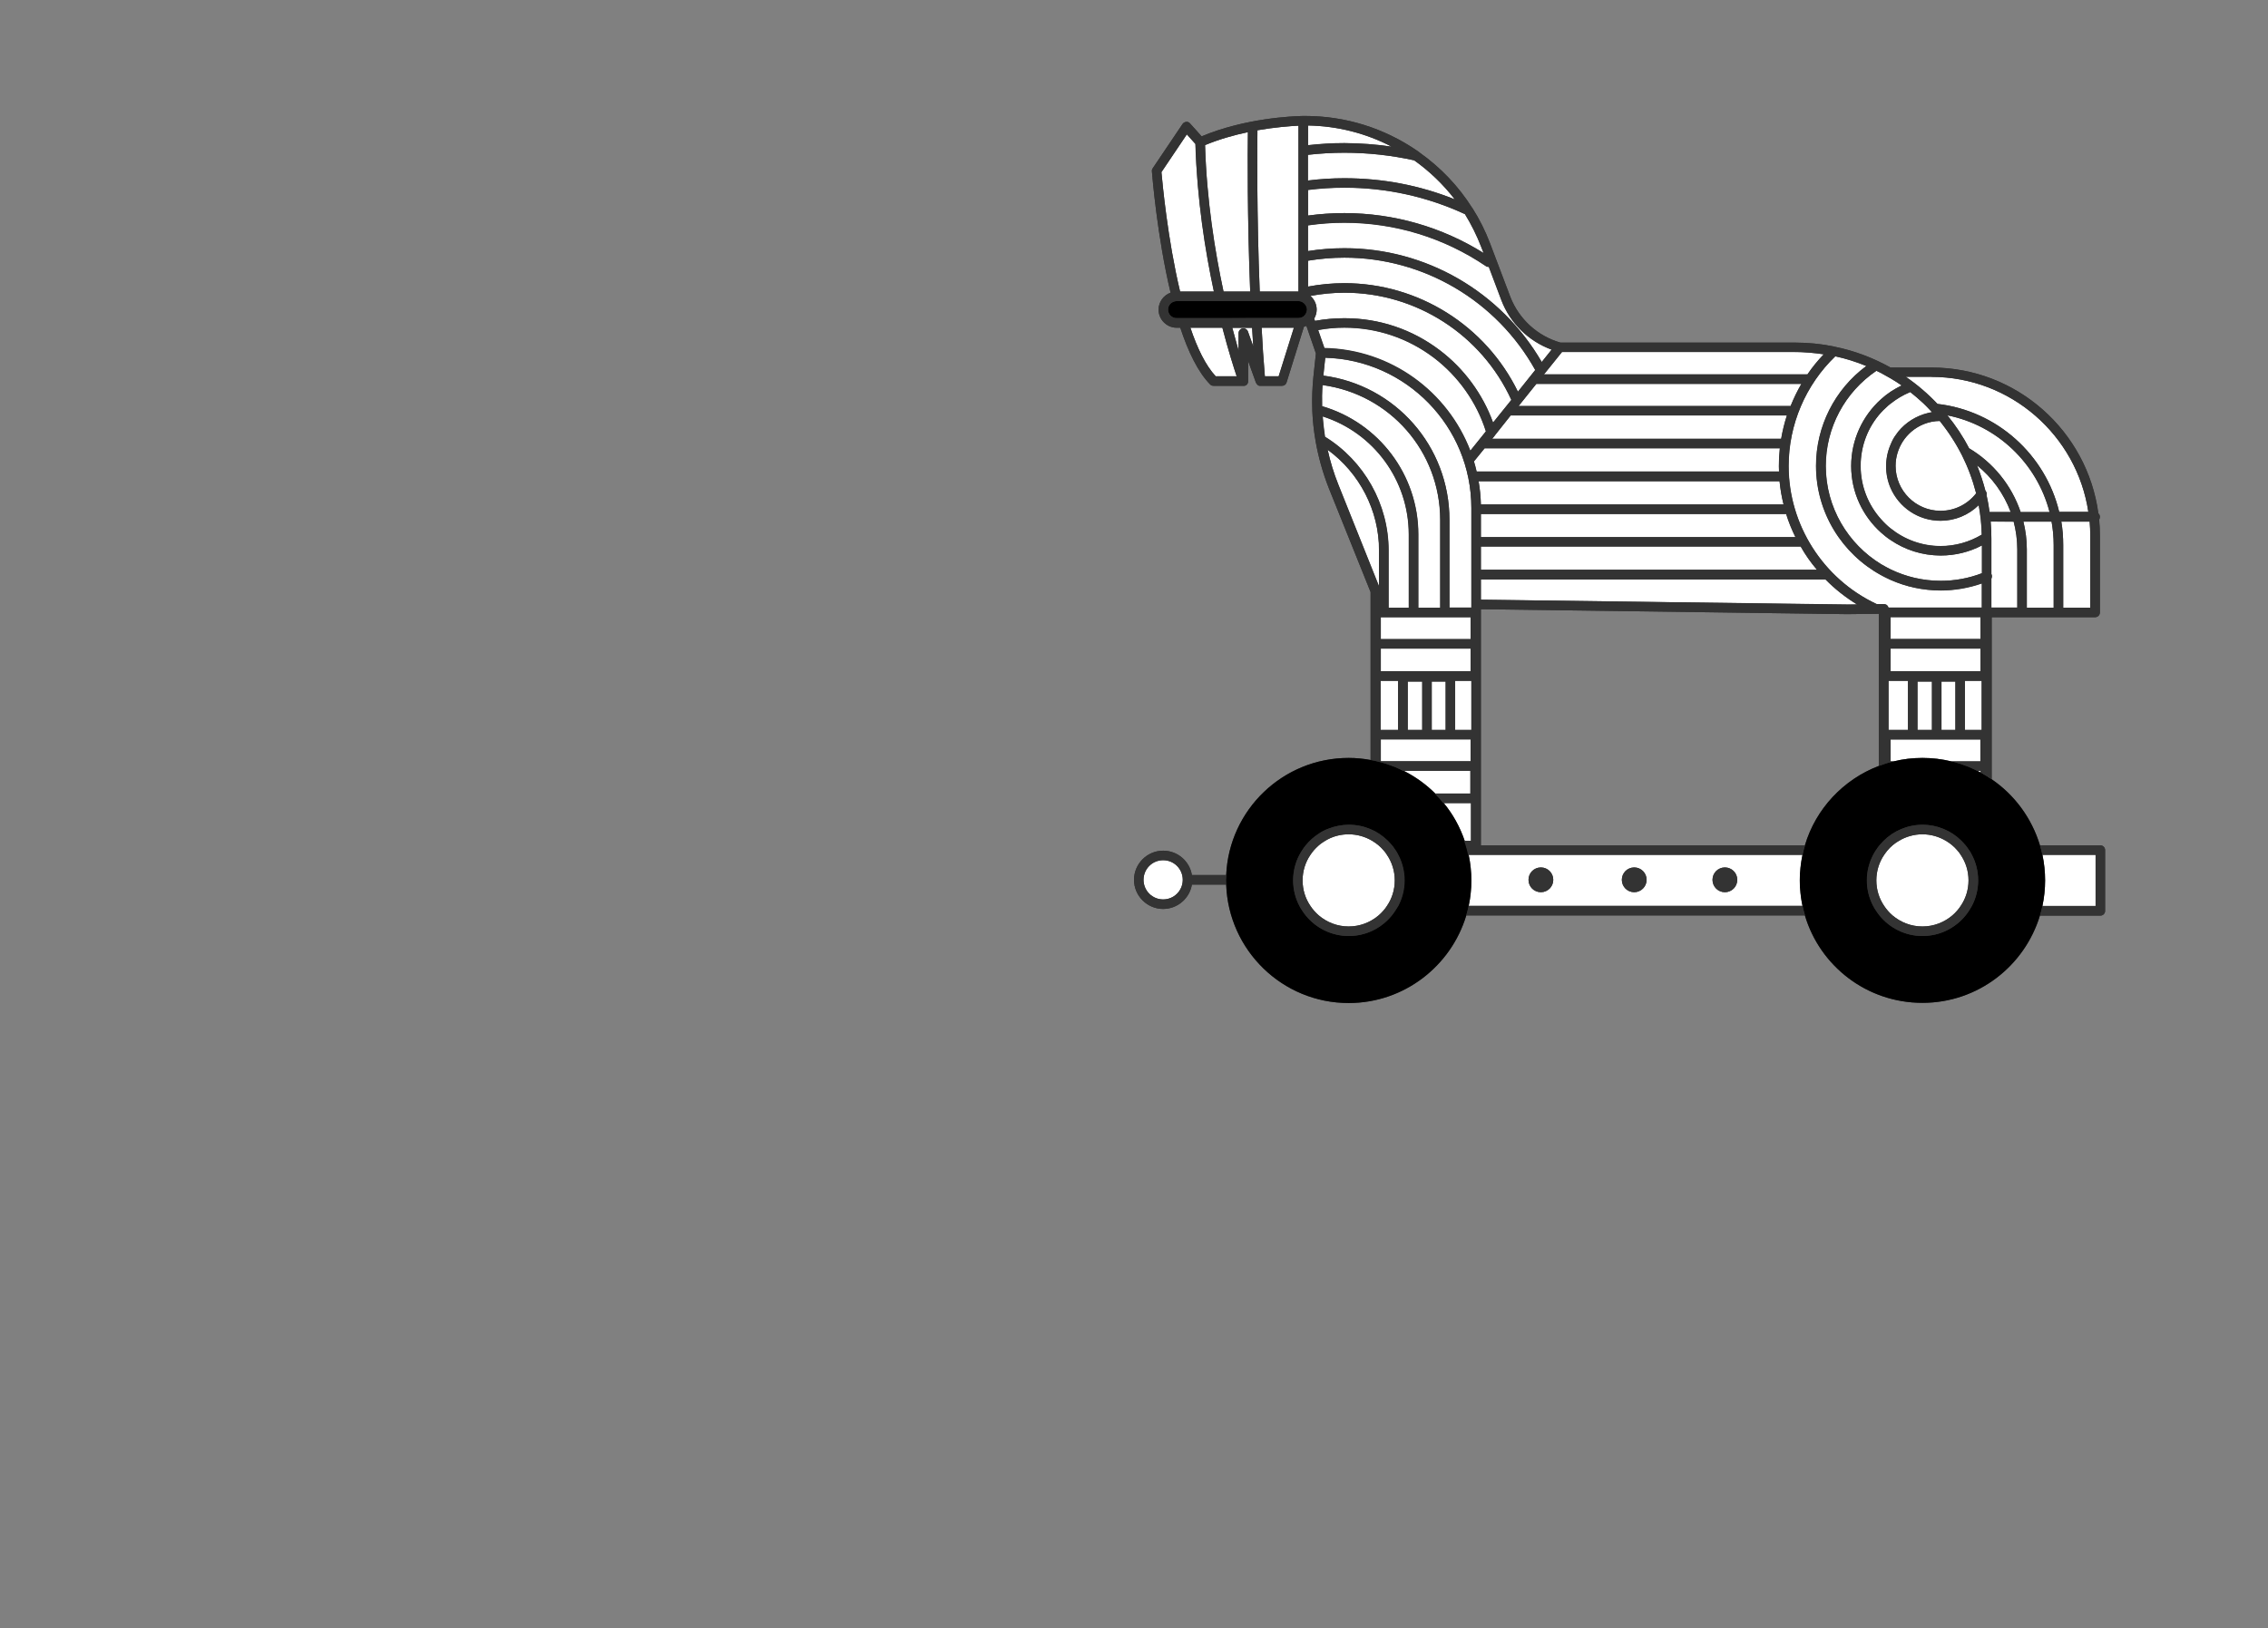 <svg xmlns="http://www.w3.org/2000/svg" xmlns:xlink="http://www.w3.org/1999/xlink" width="2796" zoomAndPan="magnify" viewBox="0 0 2097 1506" height="2008" preserveAspectRatio="xMidYMid meet" version="1.0"><rect x="0" y="0" width="2097" height="1506" fill="#808080" stroke="none"/><defs><clipPath id="45a830f96f"><path d="M 1048.5 107 L 1946.25 107 L 1946.25 928 L 1048.5 928 Z M 1048.5 107 " clip-rule="nonzero"/></clipPath><clipPath id="b354f6f630"><path d="M 1048.5 107 L 1946.25 107 L 1946.25 866 L 1048.5 866 Z M 1048.5 107 " clip-rule="nonzero"/></clipPath></defs><g clip-path="url(#45a830f96f)"><path fill="#333333" d="M 1941.988 781.812 L 1886.156 781.812 C 1878.582 756.629 1862.555 734.965 1841.242 720.523 C 1840.891 720.348 1840.539 719.992 1840.012 719.816 C 1838.953 719.113 1837.898 718.41 1836.84 717.703 C 1836.488 717.527 1836.137 717.176 1835.605 717 C 1834.551 716.297 1833.492 715.766 1832.438 715.062 C 1832.086 714.887 1831.734 714.711 1831.203 714.359 C 1830.676 714.18 1830.324 713.828 1829.797 713.652 C 1829.617 713.477 1829.266 713.301 1829.09 713.301 C 1829.266 713.477 1829.617 713.477 1829.973 713.652 C 1830.5 713.828 1830.852 714.18 1831.379 714.359 L 1831.379 712.949 L 1831.555 712.949 L 1831.555 714.359 C 1831.91 714.535 1832.262 714.711 1832.789 715.062 C 1833.848 715.59 1834.902 716.297 1835.961 717 C 1836.312 717.176 1836.664 717.527 1837.191 717.703 C 1838.25 718.41 1839.305 719.113 1840.363 719.816 C 1840.715 719.992 1841.066 720.348 1841.594 720.523 L 1841.594 570.816 L 1937.23 570.816 C 1939.699 570.816 1941.637 568.879 1941.637 566.41 L 1941.637 495.434 C 1941.637 490.324 1941.461 485.395 1940.93 480.461 C 1941.461 479.758 1941.637 478.879 1941.637 477.996 C 1941.637 476.766 1941.105 475.531 1940.227 474.828 C 1930.012 398.738 1864.844 339.914 1785.941 339.914 L 1748.074 339.914 C 1732.223 331.109 1714.961 324.414 1696.645 320.715 C 1696.469 320.715 1696.293 320.715 1696.117 320.539 C 1684.316 318.074 1671.984 316.84 1659.48 316.84 L 1442.848 316.84 C 1421.711 310.852 1404.449 295 1396.523 274.57 L 1377.855 225.254 C 1373.453 213.633 1367.992 202.711 1361.477 192.496 C 1361.477 192.496 1361.477 192.32 1361.301 192.32 C 1348.617 172.242 1332.062 154.805 1312.336 140.891 C 1312.16 140.715 1312.16 140.715 1311.984 140.539 C 1311.633 140.188 1311.105 139.836 1310.75 139.66 C 1279.754 118.348 1243.824 107.25 1206.66 107.25 C 1206.484 107.25 1205.957 107.25 1205.254 107.25 L 1204.898 107.25 C 1195.391 107.426 1151.359 109.188 1111.023 126.098 L 1100.281 114.121 C 1099.398 113.062 1097.992 112.535 1096.758 112.711 C 1095.348 112.887 1094.117 113.59 1093.41 114.648 L 1065.762 155.688 C 1065.23 156.566 1064.879 157.445 1065.055 158.504 C 1065.406 162.379 1069.812 218.035 1082.316 270.695 C 1075.977 272.984 1071.219 279.148 1071.219 286.371 C 1071.219 295.531 1078.793 303.102 1087.953 303.102 L 1091.297 303.102 C 1098.52 325.117 1107.68 344.141 1118.949 355.59 C 1119.832 356.469 1120.887 356.82 1122.121 356.82 L 1149.598 356.82 C 1149.949 356.82 1150.125 356.82 1150.477 356.82 C 1150.652 356.82 1150.652 356.82 1150.828 356.82 C 1151.004 356.82 1151.004 356.82 1151.18 356.645 C 1151.359 356.645 1151.535 356.469 1151.711 356.469 C 1151.887 356.469 1151.887 356.293 1152.062 356.293 C 1152.238 356.293 1152.238 356.117 1152.414 355.941 C 1152.59 355.941 1152.59 355.766 1152.766 355.766 C 1152.941 355.59 1152.941 355.59 1153.117 355.414 C 1153.297 355.238 1153.297 355.238 1153.297 355.059 C 1153.297 354.883 1153.473 354.883 1153.473 354.707 C 1153.473 354.531 1153.648 354.531 1153.648 354.355 C 1153.648 354.18 1153.824 354.004 1153.824 354.004 C 1153.824 353.828 1154 353.828 1154 353.652 C 1154 353.477 1154 353.477 1154 353.301 C 1154 353.125 1154 352.945 1154 352.77 C 1154 352.77 1154 352.77 1154 352.594 L 1154 333.75 L 1161.219 353.828 C 1161.219 354.004 1161.398 354.004 1161.398 354.18 C 1161.398 354.18 1161.398 354.355 1161.574 354.355 C 1161.75 354.531 1161.75 354.707 1161.926 354.883 C 1161.926 354.883 1161.926 354.883 1161.926 355.062 C 1162.102 355.238 1162.277 355.414 1162.453 355.59 L 1162.629 355.766 C 1162.805 355.941 1162.98 355.941 1162.98 356.117 L 1163.156 356.293 C 1163.336 356.293 1163.512 356.469 1163.512 356.469 C 1163.512 356.469 1163.688 356.469 1163.863 356.645 C 1164.039 356.645 1164.215 356.82 1164.391 356.82 L 1164.566 356.82 C 1164.742 356.82 1165.094 356.82 1165.273 356.82 L 1185.352 356.82 C 1187.289 356.82 1189.047 355.59 1189.578 353.652 L 1205.605 302.223 C 1206.309 302.047 1207.191 301.695 1207.895 301.344 L 1216.699 326.879 L 1214.41 348.191 C 1213.355 358.406 1213 368.621 1213.355 378.836 C 1213.355 379.191 1213.355 379.367 1213.355 379.719 C 1213.707 389.055 1214.762 398.387 1216.348 407.547 L 1216.348 407.723 C 1218.988 422.691 1223.039 437.312 1228.676 451.578 L 1267.25 547.566 L 1267.25 702.91 C 1260.73 701.676 1253.863 700.973 1246.992 700.973 C 1186.055 700.973 1136.387 749.055 1133.746 809.289 L 1102.043 809.289 C 1099.93 796.434 1088.832 786.746 1075.445 786.746 C 1060.652 786.746 1048.5 798.898 1048.5 813.691 C 1048.5 828.488 1060.652 840.641 1075.445 840.641 C 1088.832 840.641 1099.93 830.777 1102.043 818.098 L 1133.746 818.098 C 1135.859 878.859 1185.703 927.645 1246.992 927.645 C 1298.246 927.645 1341.574 893.477 1355.664 846.805 C 1355.664 846.805 1355.664 846.629 1355.664 846.629 L 1668.816 846.629 C 1682.73 893.477 1726.059 927.469 1777.484 927.469 C 1828.914 927.469 1872.066 893.301 1886.156 846.629 C 1886.508 845.219 1887.035 843.633 1887.387 842.227 C 1887.742 840.816 1888.094 839.23 1888.445 837.82 L 1937.586 837.82 L 1937.586 838 L 1888.445 838 C 1888.094 839.406 1887.742 840.992 1887.387 842.402 C 1887.035 843.809 1886.508 845.395 1886.156 846.805 L 1941.988 846.805 C 1944.453 846.805 1946.391 844.867 1946.391 842.402 L 1946.391 786.219 C 1946.391 783.75 1944.453 781.812 1941.988 781.812 Z M 1668.816 781.812 L 1369.227 781.812 L 1369.227 563.418 L 1707.914 567.996 L 1737.152 567.645 L 1737.152 708.371 C 1704.395 720.875 1678.855 747.996 1668.816 781.812 Z M 1668.816 781.812 " fill-opacity="1" fill-rule="nonzero"/></g><path fill="#ffffff" d="M 1762.164 348.543 L 1785.762 348.543 C 1859.207 348.543 1920.324 402.789 1930.891 473.418 L 1903.945 473.418 C 1891.262 420.578 1846.527 379.895 1791.398 373.555 C 1782.77 364.395 1772.906 355.941 1762.164 348.543 Z M 1907.645 504.062 L 1907.645 562.008 L 1932.652 562.008 L 1932.652 495.434 C 1932.652 491.031 1932.477 486.625 1932.125 482.398 L 1905.883 482.398 C 1907.113 489.445 1907.645 496.664 1907.645 504.062 Z M 1800.559 384.121 C 1808.133 393.457 1815 403.672 1820.637 414.59 C 1842.828 427.801 1859.914 448.758 1868.367 473.594 L 1895.137 473.594 C 1883.512 428.504 1846.703 393.281 1800.559 384.121 Z M 1898.836 562.008 L 1898.836 504.062 C 1898.836 496.664 1898.133 489.445 1896.898 482.398 L 1870.832 482.398 C 1872.77 490.676 1874.004 499.309 1874.004 508.113 L 1874.004 562.008 Z M 1840.539 482.398 C 1841.066 487.684 1841.242 492.969 1841.242 498.426 L 1841.242 531.012 C 1841.242 531.188 1841.418 531.188 1841.418 531.363 C 1841.949 532.594 1841.773 534.004 1841.242 535.238 L 1841.242 562.184 L 1865.195 562.184 L 1865.195 508.289 C 1865.195 499.309 1863.965 490.676 1861.852 482.574 Z M 1828.035 430.441 C 1831.027 438.016 1833.668 445.766 1835.785 453.867 C 1836.84 454.926 1837.191 456.508 1836.84 458.094 C 1838.074 463.203 1838.953 468.484 1839.656 473.77 L 1859.207 473.77 C 1852.691 456.508 1841.949 441.539 1828.035 430.441 Z M 1345.098 184.395 C 1334.527 170.656 1322.023 158.504 1307.582 148.289 C 1286.445 143.711 1264.781 141.242 1242.941 141.242 C 1231.672 141.242 1220.398 141.949 1209.305 143.18 L 1209.305 166.957 C 1220.398 165.551 1231.672 164.844 1242.941 164.844 C 1278.344 164.844 1312.688 171.359 1345.098 184.395 Z M 1816.762 675.082 L 1832.262 675.082 L 1832.262 629.641 L 1816.762 629.641 Z M 1746.137 675.082 L 1764.102 675.082 L 1764.102 629.641 L 1746.137 629.641 Z M 1670.227 346.254 C 1670.578 346.254 1670.754 346.254 1671.105 346.43 C 1675.684 339.738 1680.793 333.574 1686.254 327.762 C 1677.445 326.352 1668.641 325.648 1659.48 325.648 L 1444.254 325.648 L 1427.523 346.43 L 1670.227 346.43 Z M 1371.691 234.062 L 1369.402 228.25 C 1365.352 217.684 1360.242 207.469 1354.43 197.957 C 1319.383 181.754 1281.867 173.473 1242.941 173.473 C 1231.672 173.473 1220.398 174.18 1209.305 175.59 L 1209.305 199.363 C 1220.398 197.781 1231.672 197.074 1242.941 197.074 C 1288.734 197.25 1333.121 209.934 1371.691 234.062 Z M 1155.938 269.641 C 1153.117 201.301 1153.473 140.363 1153.824 122.223 C 1141.141 124.863 1127.406 128.738 1114.195 134.199 C 1115.781 185.273 1123.355 232.301 1131.277 269.641 C 1131.277 269.641 1155.938 269.641 1155.938 269.641 Z M 1644.863 436.078 C 1644.863 434.316 1644.688 432.73 1644.688 430.973 C 1644.688 425.512 1645.039 420.051 1645.566 414.59 L 1372.57 414.59 L 1362.707 426.742 C 1363.59 429.738 1364.469 432.91 1365.176 436.078 Z M 1687.836 535.941 L 1369.227 535.941 L 1369.227 554.613 L 1707.914 559.191 L 1716.898 559.016 C 1706.332 552.496 1696.469 544.75 1687.836 535.941 Z M 1425.41 334.805 L 1434.566 323.359 C 1413.258 315.609 1396.172 298.875 1388.07 277.566 L 1376.445 246.918 C 1376.445 246.918 1376.445 246.918 1376.27 246.918 C 1375.391 246.918 1374.508 246.742 1373.805 246.215 C 1335.059 219.973 1289.793 206.059 1242.766 206.059 C 1231.496 206.059 1220.223 206.938 1209.125 208.523 L 1209.125 232.301 C 1220.223 230.539 1231.496 229.66 1242.766 229.66 C 1318.324 229.484 1387.719 269.816 1425.41 334.805 Z M 1360.418 742.715 L 1334.883 742.715 C 1343.336 752.93 1349.852 764.73 1354.254 777.586 L 1360.418 777.586 Z M 1286.797 135.609 C 1262.844 123.277 1236.602 116.586 1209.48 116.059 L 1209.48 134.199 C 1220.574 132.965 1231.848 132.262 1243.121 132.262 C 1257.738 132.438 1272.355 133.492 1286.797 135.609 Z M 1664.941 505.473 L 1369.227 505.473 L 1369.227 526.961 L 1679.91 526.961 C 1674.277 520.266 1669.168 513.223 1664.941 505.473 Z M 1360.418 629.641 L 1345.449 629.641 L 1345.449 675.082 L 1360.418 675.082 Z M 1649.09 466.547 C 1647.328 459.504 1646.094 452.281 1645.391 445.062 L 1367.113 445.062 C 1368.344 452.105 1369.051 459.328 1369.227 466.547 Z M 1650.676 475.355 L 1369.227 475.355 L 1369.227 496.844 L 1660.008 496.844 C 1656.664 489.973 1653.668 482.75 1651.379 475.355 C 1651.379 475.355 1651.027 475.355 1650.676 475.355 Z M 1665.645 355.062 L 1420.477 355.062 L 1404.098 375.492 L 1655.605 375.492 C 1658.426 368.445 1661.77 361.578 1665.645 355.062 Z M 1382.258 402.613 L 1379.617 405.785 L 1646.801 405.785 C 1648.031 398.562 1649.793 391.344 1652.082 384.297 L 1396.699 384.297 Z M 1403.395 362.281 L 1419.422 342.203 C 1383.668 278.094 1316.211 238.289 1242.941 238.289 C 1231.672 238.289 1220.398 239.348 1209.305 241.105 L 1209.305 265.059 C 1220.398 262.945 1231.672 261.891 1242.941 261.891 C 1311.281 261.891 1373.629 300.988 1403.395 362.281 Z M 1164.742 269.641 L 1200.496 269.641 L 1200.496 116.234 C 1192.922 116.586 1179.008 117.645 1162.629 120.461 C 1162.453 135.961 1161.926 198.836 1164.742 269.641 Z M 1292.785 629.641 L 1276.582 629.641 L 1276.582 675.082 L 1292.785 675.082 Z M 1227.445 416 C 1229.91 426.922 1233.258 437.664 1237.309 448.23 L 1274.996 542.457 L 1274.996 509.172 C 1275.176 472.184 1257.031 437.488 1227.445 416 Z M 1169.5 348.016 L 1182.18 348.016 L 1196.27 303.102 L 1166.504 303.102 C 1167.207 318.074 1168.266 333.223 1169.5 348.016 Z M 1360.418 558.84 L 1360.418 469.719 C 1360.418 394.336 1300.184 332.867 1225.332 330.754 L 1223.57 347.312 C 1290.32 356.117 1340.164 412.828 1340.164 480.637 L 1340.164 561.832 L 1360.418 561.832 Z M 1215.82 296.762 C 1224.801 295 1233.961 294.297 1243.121 294.297 C 1275.176 294.297 1305.645 304.512 1331.184 323.887 C 1353.727 340.969 1370.988 364.57 1380.496 390.812 L 1397.406 369.855 C 1369.754 309.445 1309.52 270.695 1243.121 270.695 C 1232.551 270.695 1221.984 271.754 1211.594 273.691 C 1215.113 276.684 1217.406 281.266 1217.406 286.371 C 1217.406 289.367 1216.523 292.184 1215.113 294.648 Z M 1325.898 330.754 C 1301.945 312.613 1273.238 302.926 1243.121 302.926 C 1235.016 302.926 1226.738 303.633 1218.812 305.039 L 1224.625 321.773 C 1286.27 323.004 1338.578 362.105 1359.539 416.703 L 1373.98 398.738 C 1365.527 372.145 1348.441 348.016 1325.898 330.754 Z M 1139.383 303.102 C 1141.496 311.027 1143.434 318.074 1145.191 324.238 L 1145.191 308.035 C 1145.191 305.922 1146.777 303.984 1148.891 303.633 C 1151.004 303.281 1153.117 304.512 1153.824 306.449 L 1158.754 320.188 C 1158.402 314.551 1158.051 308.738 1157.699 303.102 C 1157.699 303.102 1139.383 303.102 1139.383 303.102 Z M 1100.633 303.102 C 1106.973 321.949 1114.723 337.977 1124.059 348.016 L 1143.434 348.016 C 1140.789 340.09 1135.859 324.414 1130.223 303.102 Z M 1222.863 356.117 C 1222.336 362.633 1222.336 369.152 1222.512 375.668 C 1275 390.992 1311.457 439.25 1311.457 494.199 L 1311.457 562.008 L 1331.711 562.008 L 1331.711 480.816 C 1331.535 417.41 1285.039 364.57 1222.863 356.117 Z M 1283.98 562.008 L 1302.648 562.008 L 1302.648 494.199 C 1302.648 444.18 1270.242 400.148 1223.039 385.004 C 1223.57 391.344 1224.273 397.684 1225.156 403.848 C 1261.438 426.215 1283.98 466.371 1283.98 508.996 Z M 1122.297 269.641 C 1114.195 231.949 1106.797 184.395 1105.211 133.141 L 1097.285 124.336 L 1073.863 159.207 C 1074.742 168.719 1079.5 221.027 1091.121 269.641 Z M 1748.074 499.484 C 1746.488 498.426 1745.078 497.371 1743.668 496.312 C 1742.086 495.082 1740.676 493.848 1739.266 492.613 C 1722.359 477.469 1711.613 455.453 1711.613 430.973 C 1711.613 407.02 1722.008 384.648 1739.266 369.152 C 1740.676 367.918 1742.086 366.684 1743.668 365.453 C 1745.078 364.395 1746.488 363.34 1748.074 362.281 C 1751.242 360.168 1754.766 358.23 1758.289 356.469 C 1754.941 354.18 1751.594 351.891 1748.074 349.953 C 1746.664 349.07 1745.078 348.191 1743.668 347.488 C 1742.262 346.605 1740.676 345.902 1739.266 345.02 C 1737.855 344.316 1736.449 343.613 1735.039 342.906 C 1705.625 362.809 1688.191 395.746 1688.191 430.973 C 1688.191 469.367 1708.797 503.184 1739.441 521.852 C 1740.852 522.734 1742.438 523.613 1743.844 524.316 C 1745.254 525.023 1746.84 525.902 1748.25 526.605 C 1762.164 533.477 1778.016 537.176 1794.57 537.176 C 1807.781 537.176 1820.461 534.711 1832.613 530.129 L 1832.613 504.414 C 1820.812 510.578 1807.781 513.75 1794.57 513.75 C 1777.133 513.75 1761.281 508.465 1748.074 499.484 Z M 1748.074 536.293 C 1746.664 535.59 1745.078 534.887 1743.668 534.18 C 1742.262 533.477 1740.676 532.773 1739.266 531.891 C 1703.512 512.34 1679.207 474.297 1679.207 430.793 C 1679.207 394.336 1696.469 360.168 1725.703 338.504 C 1716.547 334.629 1706.859 331.637 1696.996 329.523 C 1669.52 355.941 1653.844 392.75 1653.844 430.973 C 1653.844 485.395 1685.723 535.238 1734.863 558.484 C 1735.039 558.664 1735.215 558.664 1735.566 558.84 L 1741.91 558.84 C 1742.613 558.84 1743.141 559.016 1743.844 559.191 C 1744.375 559.367 1744.727 559.719 1745.078 560.07 C 1745.605 560.602 1745.961 561.305 1746.137 562.008 L 1832.613 562.008 L 1832.613 539.641 C 1820.461 543.867 1807.602 546.156 1794.57 546.156 C 1777.84 546.156 1762.164 542.637 1748.074 536.293 Z M 1749.305 408.074 C 1750.012 406.488 1750.891 405.082 1751.77 403.672 C 1752.828 402.086 1753.887 400.676 1754.941 399.27 C 1761.988 390.637 1771.672 384.473 1782.77 381.832 C 1784.004 381.656 1785.059 381.305 1786.293 381.129 C 1785.059 379.895 1784.004 378.66 1782.77 377.43 C 1781.184 375.844 1779.773 374.434 1778.191 372.848 C 1774.316 369.152 1770.266 365.629 1766.039 362.457 C 1765.859 362.633 1765.508 362.809 1765.332 362.809 C 1759.168 365.453 1753.531 368.797 1748.426 372.848 C 1748.25 373.027 1748.074 373.203 1747.895 373.203 C 1746.312 374.434 1744.902 375.668 1743.492 377.078 C 1741.906 378.484 1740.5 380.07 1739.09 381.656 C 1727.113 394.863 1720.246 412.301 1720.246 430.973 C 1720.246 449.816 1727.465 467.078 1739.09 480.285 C 1740.5 481.871 1741.906 483.281 1743.492 484.867 C 1744.902 486.273 1746.312 487.508 1747.895 488.742 C 1760.578 498.957 1776.605 505.121 1794.219 505.121 C 1807.602 505.121 1820.812 501.422 1832.262 494.551 C 1832.086 485.219 1831.027 476.059 1829.441 467.254 C 1820.109 476.41 1807.602 481.695 1794.219 481.695 C 1773.434 481.695 1755.645 469.191 1747.895 451.227 C 1745.254 445.062 1743.844 438.367 1743.844 431.324 C 1743.844 424.277 1745.254 417.586 1747.895 411.422 C 1748.426 410.012 1748.953 409.133 1749.305 408.074 Z M 1810.246 413.887 C 1809.012 411.773 1807.781 409.484 1806.371 407.371 C 1802.496 401.031 1798.094 395.043 1793.512 389.23 C 1783.473 389.406 1774.316 393.105 1767.27 399.094 C 1765.684 400.5 1764.277 401.91 1762.867 403.496 C 1761.633 404.902 1760.578 406.312 1759.52 407.898 C 1755.117 414.414 1752.652 422.34 1752.652 430.793 C 1752.652 453.691 1771.32 472.359 1794.219 472.359 C 1807.25 472.359 1819.227 466.371 1827.152 456.156 C 1823.984 443.828 1819.578 431.852 1813.945 420.754 C 1812.887 418.641 1811.652 416.176 1810.246 413.887 Z M 1359.891 683.887 L 1276.758 683.887 L 1276.758 704.141 L 1359.891 704.141 Z M 1359.891 713.652 L 1359.891 712.949 L 1297.895 712.949 C 1298.422 713.125 1298.953 713.477 1299.48 713.652 C 1309.695 718.938 1319.031 725.805 1327.133 733.906 L 1360.066 733.906 Z M 1359.891 570.816 L 1276.582 570.816 L 1276.582 591.07 L 1359.715 591.07 L 1359.715 570.816 Z M 1359.891 600.582 L 1359.891 599.875 L 1276.758 599.875 L 1276.758 620.836 L 1359.891 620.836 Z M 1336.641 675.082 L 1336.641 630.344 L 1323.785 630.344 L 1323.785 675.082 Z M 1301.594 675.082 L 1314.98 675.082 L 1314.98 630.344 L 1301.594 630.344 Z M 1790.695 683.887 L 1748.074 683.887 L 1748.074 704.141 L 1750.891 704.141 C 1759.52 702.027 1768.328 700.973 1777.484 700.973 C 1786.645 700.973 1795.625 702.027 1804.082 704.141 L 1831.027 704.141 L 1831.027 683.887 Z M 1829.797 713.652 C 1830.324 713.828 1830.676 714.18 1831.203 714.359 L 1831.203 712.949 L 1828.211 712.949 C 1828.738 713.125 1829.266 713.301 1829.797 713.652 Z M 1831.203 570.816 L 1748.074 570.816 L 1748.074 591.07 L 1831.203 591.07 Z M 1748.074 600.582 L 1748.074 620.836 L 1831.203 620.836 L 1831.203 599.875 L 1748.074 599.875 Z M 1807.957 675.082 L 1807.957 630.344 L 1795.098 630.344 L 1795.098 675.082 Z M 1772.906 675.082 L 1786.293 675.082 L 1786.293 630.344 L 1772.906 630.344 Z M 1888.445 790.621 C 1890.031 798.195 1890.91 806.121 1890.91 814.223 C 1890.91 822.324 1890.031 830.25 1888.445 837.82 L 1937.586 837.82 L 1937.586 790.621 Z M 1666.703 790.621 C 1665.117 798.195 1664.238 806.121 1664.238 814.223 C 1664.238 822.324 1665.117 830.25 1666.703 837.82 L 1357.953 837.82 C 1359.539 830.25 1360.418 822.324 1360.418 814.223 C 1360.418 806.121 1359.539 798.195 1357.953 790.621 Z M 1436.152 813.691 C 1436.152 807.352 1431.047 802.246 1424.707 802.246 C 1418.363 802.246 1413.258 807.352 1413.258 813.691 C 1413.258 820.035 1418.363 825.141 1424.707 825.141 C 1431.047 825.141 1436.152 820.035 1436.152 813.691 Z M 1522.457 813.691 C 1522.457 807.352 1517.348 802.246 1511.008 802.246 C 1504.668 802.246 1499.559 807.352 1499.559 813.691 C 1499.559 820.035 1504.668 825.141 1511.008 825.141 C 1517.348 825.141 1522.457 820.035 1522.457 813.691 Z M 1606.293 813.691 C 1606.293 807.352 1601.184 802.246 1594.844 802.246 C 1588.504 802.246 1583.395 807.352 1583.395 813.691 C 1583.395 820.035 1588.504 825.141 1594.844 825.141 C 1601.184 825.141 1606.293 820.035 1606.293 813.691 Z M 1809.715 786.395 L 1809.539 786.219 C 1808.133 784.633 1806.723 783.223 1805.312 781.988 L 1805.137 781.812 C 1803.375 780.23 1801.262 778.82 1799.148 777.586 C 1792.809 773.887 1785.41 771.598 1777.484 771.598 C 1769.559 771.598 1762.164 773.711 1755.82 777.586 C 1753.707 778.82 1751.77 780.23 1749.832 781.812 L 1749.656 781.988 C 1748.074 783.223 1746.664 784.633 1745.43 786.219 L 1745.254 786.395 C 1744.023 787.801 1742.965 789.211 1742.086 790.621 C 1737.504 797.312 1734.863 805.59 1734.863 814.223 C 1734.863 823.027 1737.504 831.129 1742.086 837.82 C 1743.141 839.406 1744.199 840.816 1745.43 842.227 C 1746.84 843.809 1748.25 845.219 1749.832 846.629 C 1757.23 852.969 1766.918 856.844 1777.484 856.844 C 1788.055 856.844 1797.562 852.969 1805.137 846.629 C 1806.723 845.219 1808.309 843.809 1809.539 842.227 C 1810.773 840.816 1811.832 839.406 1812.887 837.82 C 1817.465 831.129 1820.109 822.852 1820.109 814.223 C 1820.109 805.414 1817.465 797.312 1812.887 790.621 C 1812.008 789.035 1810.949 787.625 1809.715 786.395 Z M 1279.227 786.395 L 1279.051 786.219 C 1277.641 784.633 1276.23 783.223 1274.82 781.988 L 1274.645 781.812 C 1272.883 780.23 1270.77 778.82 1268.656 777.586 C 1262.316 773.887 1254.918 771.598 1246.992 771.598 C 1240.125 771.598 1233.609 773.184 1227.797 776.18 C 1226.211 776.883 1224.801 777.762 1223.395 778.82 C 1221.984 779.699 1220.574 780.758 1219.344 781.812 C 1219.168 781.988 1219.168 781.988 1218.988 782.168 C 1217.582 783.398 1216.172 784.809 1214.938 786.219 C 1213.707 787.625 1212.648 789.035 1211.594 790.621 C 1207.012 797.312 1204.371 805.59 1204.371 814.223 C 1204.371 823.027 1207.012 831.129 1211.594 837.82 C 1212.648 839.406 1213.707 840.816 1214.938 842.227 C 1216.348 843.809 1217.758 845.219 1219.344 846.629 C 1226.738 852.969 1236.426 856.844 1246.992 856.844 C 1257.562 856.844 1267.074 852.969 1274.645 846.629 C 1276.23 845.219 1277.816 843.809 1279.051 842.227 C 1280.281 840.816 1281.34 839.406 1282.395 837.82 C 1286.973 831.129 1289.617 822.852 1289.617 814.223 C 1289.617 805.414 1286.973 797.312 1282.395 790.621 C 1281.516 789.035 1280.457 787.625 1279.227 786.395 Z M 1075.445 795.551 C 1065.406 795.551 1057.305 803.652 1057.305 813.691 C 1057.305 823.73 1065.406 831.832 1075.445 831.832 C 1085.488 831.832 1093.59 823.73 1093.59 813.691 C 1093.59 803.652 1085.488 795.551 1075.445 795.551 Z M 1075.445 795.551 " fill-opacity="1" fill-rule="nonzero"/><path fill="#000000" d="M 1888.445 790.621 C 1888.094 789.211 1887.742 787.625 1887.387 786.219 C 1887.035 784.809 1886.508 783.223 1886.156 781.812 C 1878.582 756.629 1862.555 734.965 1841.242 720.523 C 1840.891 720.348 1840.539 719.992 1840.012 719.816 C 1838.953 719.113 1837.898 718.41 1836.84 717.703 C 1836.488 717.527 1836.137 717.176 1835.605 717 C 1834.551 716.297 1833.492 715.766 1832.438 715.062 C 1832.086 714.887 1831.734 714.711 1831.203 714.359 C 1830.676 714.18 1830.324 713.828 1829.797 713.652 C 1829.266 713.301 1828.738 713.125 1828.211 712.949 C 1825.566 711.715 1822.926 710.484 1820.285 709.25 C 1819.578 708.898 1818.875 708.723 1818.348 708.547 C 1814.824 707.137 1811.125 705.902 1807.25 704.848 C 1806.195 704.496 1805.137 704.32 1804.082 704.141 C 1795.449 702.027 1786.645 700.973 1777.484 700.973 C 1768.328 700.973 1759.344 702.027 1750.891 704.141 C 1749.832 704.32 1748.953 704.672 1748.074 704.848 C 1747.367 705.023 1746.84 705.199 1746.137 705.375 C 1745.254 705.551 1744.375 705.902 1743.668 706.078 C 1742.965 706.258 1742.438 706.434 1741.73 706.785 C 1740.852 707.137 1740.148 707.312 1739.266 707.664 C 1739.266 707.664 1739.266 707.664 1739.09 707.664 C 1738.387 707.84 1737.855 708.191 1737.152 708.371 C 1704.395 720.875 1678.855 747.996 1668.816 781.812 C 1668.465 783.223 1667.934 784.809 1667.582 786.219 C 1667.23 787.625 1666.879 789.211 1666.527 790.621 C 1664.941 798.195 1664.059 806.121 1664.059 814.223 C 1664.059 822.324 1664.941 830.25 1666.527 837.82 C 1666.879 839.23 1667.23 840.816 1667.582 842.227 C 1667.934 843.633 1668.465 845.219 1668.816 846.629 C 1682.73 893.477 1726.059 927.469 1777.484 927.469 C 1828.914 927.469 1872.066 893.301 1886.156 846.629 C 1886.508 845.219 1887.035 843.633 1887.387 842.227 C 1887.742 840.816 1888.094 839.23 1888.445 837.82 C 1890.031 830.25 1890.91 822.324 1890.91 814.223 C 1890.91 806.121 1890.031 798.195 1888.445 790.621 Z M 1820.637 842.227 C 1819.578 843.809 1818.523 845.219 1817.465 846.629 C 1807.957 858.254 1793.688 865.648 1777.66 865.648 C 1761.633 865.648 1747.191 858.254 1737.855 846.629 C 1736.625 845.219 1735.566 843.809 1734.688 842.227 C 1733.805 840.816 1732.926 839.406 1732.047 837.82 C 1728.348 830.777 1726.234 822.676 1726.234 814.223 C 1726.234 805.766 1728.348 797.664 1732.047 790.621 C 1732.75 789.211 1733.629 787.801 1734.512 786.395 C 1734.512 786.395 1734.512 786.219 1734.688 786.219 C 1735.566 784.809 1736.625 783.398 1737.68 781.988 L 1737.855 781.812 C 1739.09 780.406 1740.324 778.996 1741.73 777.586 C 1751.066 768.43 1763.746 762.793 1777.66 762.793 C 1791.574 762.793 1804.434 768.43 1813.59 777.586 C 1815 778.996 1816.234 780.406 1817.465 781.812 L 1817.641 781.988 C 1818.699 783.398 1819.758 784.809 1820.637 786.219 C 1820.637 786.219 1820.637 786.395 1820.812 786.395 C 1821.695 787.801 1822.574 789.211 1823.277 790.621 C 1826.977 797.664 1829.09 805.766 1829.09 814.223 C 1829.09 822.676 1826.977 830.777 1823.277 837.82 C 1822.398 839.406 1821.516 840.816 1820.637 842.227 Z M 1356.898 786.395 L 1356.898 786.219 C 1356.543 784.809 1356.191 783.398 1355.664 781.988 L 1355.664 781.812 C 1355.312 780.406 1354.781 778.996 1354.254 777.586 C 1349.852 764.73 1343.336 752.93 1334.883 742.715 C 1333.648 741.129 1332.414 739.719 1331.184 738.312 C 1329.773 736.727 1328.363 735.316 1326.957 733.906 C 1318.852 725.805 1309.52 719.113 1299.305 713.652 C 1298.773 713.301 1298.246 713.125 1297.719 712.949 C 1295.078 711.715 1292.434 710.484 1289.793 709.25 C 1289.09 708.898 1288.383 708.723 1287.855 708.547 C 1284.332 707.137 1280.633 705.902 1276.758 704.848 L 1276.406 704.848 C 1275.527 704.672 1274.645 704.32 1273.59 704.141 C 1273.062 703.965 1272.531 703.965 1272.18 703.789 L 1272.004 703.789 C 1270.594 703.438 1269.188 703.262 1267.777 702.91 L 1267.602 702.91 C 1260.906 701.676 1254.039 700.973 1246.992 700.973 C 1186.055 700.973 1136.387 749.055 1133.746 809.289 C 1133.746 810.699 1133.57 812.285 1133.57 813.691 C 1133.57 813.867 1133.57 814.047 1133.57 814.223 C 1133.57 815.453 1133.57 816.863 1133.746 818.098 C 1135.859 878.859 1185.703 927.645 1246.992 927.645 C 1298.246 927.645 1341.574 893.477 1355.664 846.805 C 1356.016 845.395 1356.543 843.809 1356.898 842.402 C 1357.25 840.992 1357.602 839.406 1357.953 838 C 1359.539 830.426 1360.418 822.5 1360.418 814.398 C 1360.418 806.297 1359.539 798.371 1357.953 790.797 C 1357.602 789.211 1357.25 787.801 1356.898 786.395 Z M 1290.145 842.227 C 1289.09 843.809 1288.031 845.219 1286.977 846.629 C 1277.465 858.254 1263.199 865.648 1247.172 865.648 C 1231.145 865.648 1216.699 858.254 1207.367 846.629 C 1206.133 845.219 1205.074 843.809 1204.195 842.227 C 1203.316 840.816 1202.434 839.406 1201.555 837.82 C 1197.855 830.777 1195.742 822.676 1195.742 814.223 C 1195.742 805.766 1197.855 797.664 1201.555 790.621 C 1202.258 789.035 1203.137 787.625 1204.195 786.219 C 1205.254 784.633 1206.309 783.223 1207.367 781.812 C 1210.711 777.586 1214.762 774.062 1219.344 771.07 C 1220.75 770.191 1222.16 769.309 1223.746 768.43 C 1225.156 767.723 1226.562 767.02 1228.148 766.492 C 1234.137 764.023 1240.477 762.793 1247.348 762.793 C 1261.438 762.793 1274.117 768.43 1283.277 777.586 C 1284.684 778.996 1285.918 780.406 1287.152 781.812 L 1287.328 781.988 C 1288.383 783.398 1289.441 784.809 1290.32 786.219 C 1290.32 786.219 1290.32 786.395 1290.496 786.395 C 1291.379 787.801 1292.258 789.211 1292.965 790.621 C 1296.66 797.664 1298.773 805.766 1298.773 814.223 C 1298.773 822.676 1296.66 830.777 1292.965 837.82 C 1291.906 839.406 1291.027 840.816 1290.145 842.227 Z M 1137.09 294.297 L 1087.953 294.297 C 1083.551 294.297 1080.027 290.773 1080.027 286.371 C 1080.027 283.199 1081.789 280.559 1084.43 279.328 C 1085.488 278.797 1086.719 278.445 1087.953 278.445 L 1200.496 278.445 C 1202.082 278.445 1203.668 278.973 1204.898 279.855 C 1207.012 281.266 1208.422 283.73 1208.422 286.371 C 1208.422 286.723 1208.422 287.254 1208.246 287.605 C 1208.246 287.781 1208.07 288.133 1208.07 288.309 C 1207.543 290.598 1205.957 292.535 1203.844 293.418 C 1202.785 293.945 1201.73 294.121 1200.496 294.121 L 1157.168 294.121 Z M 1137.09 294.297 " fill-opacity="1" fill-rule="nonzero"/><g clip-path="url(#b354f6f630)"><path fill="#333333" d="M 1937.055 570.816 C 1939.523 570.816 1941.461 568.879 1941.461 566.41 L 1941.461 495.434 C 1941.461 490.324 1941.281 485.395 1940.754 480.461 C 1941.281 479.758 1941.461 478.879 1941.461 477.996 C 1941.461 476.766 1940.93 475.531 1940.051 474.828 C 1929.836 398.738 1864.668 339.914 1785.762 339.914 L 1747.898 339.914 C 1732.047 331.109 1714.785 324.414 1696.469 320.715 C 1696.293 320.715 1696.117 320.715 1695.938 320.539 C 1684.141 318.074 1671.809 316.84 1659.305 316.84 L 1442.672 316.84 C 1421.535 310.852 1404.273 295 1396.348 274.57 L 1377.68 225.254 C 1373.277 213.633 1367.816 202.711 1361.301 192.496 C 1361.301 192.496 1361.301 192.32 1361.125 192.32 C 1348.441 172.242 1331.887 154.805 1312.16 140.891 C 1311.984 140.715 1311.984 140.715 1311.809 140.539 C 1311.457 140.188 1310.93 139.836 1310.574 139.66 C 1279.754 118.348 1243.824 107.25 1206.66 107.25 C 1206.484 107.25 1205.957 107.25 1205.254 107.25 L 1204.898 107.25 C 1195.391 107.426 1151.359 109.188 1111.023 126.098 L 1100.281 114.121 C 1099.398 113.062 1097.992 112.535 1096.758 112.711 C 1095.348 112.887 1094.117 113.59 1093.41 114.648 L 1065.762 155.688 C 1065.23 156.566 1064.879 157.445 1065.055 158.504 C 1065.406 162.379 1069.812 218.035 1082.316 270.695 C 1075.977 272.984 1071.219 279.148 1071.219 286.371 C 1071.219 295.531 1078.793 303.102 1087.953 303.102 L 1091.297 303.102 C 1098.52 325.117 1107.68 344.141 1118.949 355.59 C 1119.832 356.469 1120.887 356.82 1122.121 356.82 L 1149.598 356.82 C 1149.949 356.82 1150.125 356.82 1150.477 356.82 C 1150.652 356.82 1150.652 356.82 1150.828 356.82 C 1151.004 356.82 1151.004 356.82 1151.18 356.645 C 1151.359 356.645 1151.535 356.469 1151.711 356.469 C 1151.887 356.469 1151.887 356.293 1152.062 356.293 C 1152.238 356.293 1152.238 356.117 1152.414 355.941 C 1152.59 355.941 1152.59 355.766 1152.766 355.766 C 1152.941 355.59 1152.941 355.59 1153.117 355.414 C 1153.297 355.238 1153.297 355.238 1153.297 355.059 C 1153.297 354.883 1153.473 354.883 1153.473 354.707 C 1153.473 354.531 1153.648 354.531 1153.648 354.355 C 1153.648 354.18 1153.824 354.004 1153.824 354.004 C 1153.824 353.828 1154 353.828 1154 353.652 C 1154 353.477 1154 353.477 1154 353.301 C 1154 353.125 1154 352.945 1154 352.77 C 1154 352.77 1154 352.77 1154 352.594 L 1154 333.75 L 1161.219 353.828 C 1161.219 354.004 1161.398 354.004 1161.398 354.18 C 1161.398 354.18 1161.398 354.355 1161.574 354.355 C 1161.75 354.531 1161.75 354.707 1161.926 354.883 C 1161.926 354.883 1161.926 354.883 1161.926 355.062 C 1162.102 355.238 1162.277 355.414 1162.453 355.59 L 1162.629 355.766 C 1162.805 355.941 1162.98 355.941 1162.98 356.117 L 1163.156 356.293 C 1163.336 356.293 1163.512 356.469 1163.512 356.469 C 1163.512 356.469 1163.688 356.469 1163.863 356.645 C 1164.039 356.645 1164.215 356.82 1164.391 356.82 L 1164.566 356.82 C 1164.742 356.82 1165.094 356.82 1165.273 356.82 L 1185.352 356.82 C 1187.289 356.82 1189.047 355.59 1189.578 353.652 L 1205.605 302.223 C 1206.309 302.047 1207.191 301.695 1207.895 301.344 L 1216.699 326.879 L 1214.41 348.191 C 1213.355 358.406 1213 368.621 1213.355 378.836 C 1213.355 379.191 1213.355 379.367 1213.355 379.719 C 1213.707 389.055 1214.762 398.387 1216.348 407.547 L 1216.348 407.723 C 1218.988 422.691 1223.039 437.312 1228.676 451.578 L 1267.25 547.566 L 1267.25 702.91 L 1267.426 702.91 C 1268.832 703.086 1270.242 703.438 1271.652 703.789 L 1271.828 703.789 C 1272.355 703.965 1272.883 703.965 1273.238 704.141 C 1274.117 704.32 1274.996 704.672 1276.055 704.848 L 1276.406 704.848 C 1280.105 705.902 1283.805 707.137 1287.504 708.547 C 1288.207 708.723 1288.91 709.074 1289.441 709.25 C 1292.082 710.309 1294.723 711.539 1297.367 712.949 L 1359.363 712.949 L 1359.363 733.906 L 1326.426 733.906 C 1327.836 735.316 1329.246 736.727 1330.652 738.312 C 1331.887 739.719 1333.121 741.129 1334.352 742.715 L 1359.891 742.715 L 1359.891 777.586 L 1353.727 777.586 C 1354.254 778.996 1354.605 780.406 1355.137 781.812 L 1355.137 781.988 C 1355.488 783.398 1356.016 784.809 1356.367 786.219 L 1356.367 786.395 C 1356.719 787.801 1357.074 789.211 1357.426 790.621 L 1666.703 790.621 C 1667.055 789.211 1667.406 787.625 1667.758 786.219 C 1668.113 784.809 1668.641 783.223 1668.992 781.812 L 1369.227 781.812 L 1369.227 563.418 L 1707.914 567.996 L 1737.152 567.645 L 1737.152 708.371 C 1737.855 708.191 1738.387 707.84 1739.09 707.664 C 1739.09 707.664 1739.09 707.664 1739.266 707.664 C 1740.148 707.312 1740.852 707.137 1741.73 706.785 C 1742.438 706.609 1742.965 706.434 1743.668 706.078 C 1744.551 705.902 1745.43 705.551 1746.137 705.375 C 1746.84 705.199 1747.367 705.023 1748.074 704.848 C 1748.953 704.672 1750.012 704.32 1750.891 704.141 L 1748.074 704.141 L 1748.074 683.887 L 1831.203 683.887 L 1831.203 704.141 L 1804.258 704.141 C 1805.312 704.32 1806.371 704.672 1807.426 704.848 C 1811.125 705.902 1814.824 707.137 1818.523 708.547 C 1819.227 708.723 1819.934 709.074 1820.461 709.25 C 1823.102 710.309 1825.746 711.539 1828.387 712.949 L 1831.379 712.949 L 1831.379 714.359 C 1831.734 714.535 1832.086 714.711 1832.613 715.062 C 1833.672 715.59 1834.727 716.297 1835.785 717 C 1836.137 717.176 1836.488 717.527 1837.016 717.703 C 1838.074 718.41 1839.129 719.113 1840.188 719.816 C 1840.539 719.992 1840.891 720.348 1841.418 720.523 L 1841.418 570.816 Z M 1708.094 559.016 L 1369.227 554.613 L 1369.227 535.941 L 1687.836 535.941 C 1687.836 535.941 1687.836 535.941 1688.012 535.941 C 1696.645 544.75 1706.508 552.496 1717.25 559.016 Z M 1169.5 348.016 C 1168.266 333.223 1167.207 318.074 1166.504 303.102 L 1196.445 303.102 L 1182.355 348.016 Z M 1124.059 348.016 C 1114.723 337.977 1106.973 321.949 1100.633 303.102 L 1130.223 303.102 C 1135.684 324.414 1140.789 340.09 1143.434 348.016 Z M 1080.027 286.371 C 1080.027 283.199 1081.789 280.559 1084.43 279.328 C 1085.488 278.797 1086.719 278.445 1087.953 278.445 L 1200.496 278.445 C 1202.082 278.445 1203.668 278.973 1204.898 279.855 C 1207.012 281.266 1208.422 283.73 1208.422 286.371 C 1208.422 286.723 1208.422 287.254 1208.246 287.605 C 1208.246 287.781 1208.07 288.133 1208.07 288.309 C 1207.543 290.598 1205.957 292.535 1203.844 293.418 C 1202.785 293.945 1201.73 294.121 1200.496 294.121 L 1087.953 294.121 C 1083.551 294.297 1080.027 290.773 1080.027 286.371 Z M 1153.824 122.223 C 1153.648 140.363 1153.297 201.301 1155.938 269.641 L 1131.277 269.641 C 1123.176 232.477 1115.605 185.273 1114.195 134.199 C 1127.406 128.738 1141.141 124.863 1153.824 122.223 Z M 1200.672 116.234 L 1200.672 269.641 L 1164.742 269.641 C 1161.926 198.836 1162.453 135.961 1162.629 120.461 C 1179.184 117.645 1193.098 116.586 1200.672 116.234 Z M 1369.578 228.25 L 1371.867 234.062 C 1333.297 209.934 1288.91 197.074 1243.121 197.074 C 1231.848 197.074 1220.574 197.957 1209.48 199.363 L 1209.48 175.766 C 1220.574 174.355 1231.848 173.652 1243.121 173.652 C 1282.043 173.652 1319.559 181.93 1354.605 198.133 C 1360.418 207.645 1365.527 217.684 1369.578 228.25 Z M 1388.246 277.566 C 1396.348 298.875 1413.434 315.609 1434.746 323.359 L 1425.586 334.805 C 1387.719 269.641 1318.5 229.484 1243.121 229.484 C 1231.848 229.484 1220.574 230.363 1209.48 232.125 L 1209.48 208.348 C 1220.574 206.762 1231.848 205.883 1243.121 205.883 C 1289.969 205.883 1335.234 219.797 1374.156 246.039 C 1374.863 246.566 1375.742 246.742 1376.621 246.742 C 1376.621 246.742 1376.621 246.742 1376.801 246.742 Z M 1686.254 327.586 C 1680.617 333.398 1675.508 339.738 1671.105 346.254 C 1670.754 346.254 1670.578 346.078 1670.227 346.078 L 1427.523 346.078 L 1444.254 325.297 L 1659.656 325.297 C 1668.641 325.648 1677.621 326.352 1686.254 327.586 Z M 1360.418 469.895 L 1360.418 562.008 L 1340.164 562.008 L 1340.164 480.816 C 1340.164 412.828 1290.32 356.293 1223.57 347.488 L 1225.332 330.93 C 1300.184 332.867 1360.418 394.512 1360.418 469.895 Z M 1372.746 414.59 L 1645.742 414.59 C 1645.215 420.051 1644.863 425.512 1644.863 430.973 C 1644.863 432.73 1644.863 434.492 1645.039 436.078 L 1365.352 436.078 C 1364.645 432.91 1363.766 429.738 1362.887 426.742 Z M 1369.227 466.547 C 1369.051 459.152 1368.344 452.105 1367.113 445.062 L 1645.391 445.062 C 1646.094 452.281 1647.328 459.504 1649.09 466.547 Z M 1276.582 620.836 L 1276.582 599.875 L 1359.715 599.875 L 1359.715 620.836 Z M 1306.875 570.816 L 1359.891 570.816 L 1359.891 591.07 L 1276.758 591.07 L 1276.758 570.816 Z M 1301.594 630.344 L 1314.98 630.344 L 1314.98 675.082 L 1301.594 675.082 Z M 1331.535 480.816 L 1331.535 562.008 L 1311.281 562.008 L 1311.281 494.199 C 1311.281 439.25 1274.82 390.992 1222.336 375.668 C 1222.16 369.152 1222.336 362.633 1222.688 356.117 C 1285.039 364.57 1331.535 417.41 1331.535 480.816 Z M 1302.473 494.199 L 1302.473 562.008 L 1283.805 562.008 L 1283.805 509.172 C 1283.805 466.371 1261.262 426.391 1224.977 404.023 C 1223.922 397.684 1223.219 391.52 1222.863 385.18 C 1270.066 400.148 1302.473 444.18 1302.473 494.199 Z M 1276.406 629.641 L 1292.609 629.641 L 1292.609 675.082 L 1276.406 675.082 Z M 1323.785 675.082 L 1323.785 630.344 L 1336.641 630.344 L 1336.641 675.082 Z M 1345.449 629.641 L 1360.418 629.641 L 1360.418 675.082 L 1345.449 675.082 Z M 1369.227 505.473 L 1664.941 505.473 C 1669.344 513.047 1674.277 520.266 1680.09 526.961 L 1369.227 526.961 Z M 1369.227 496.664 L 1369.227 475.355 L 1650.676 475.355 C 1651.027 475.355 1651.203 475.355 1651.555 475.18 C 1653.844 482.574 1656.664 489.797 1660.188 496.664 Z M 1646.977 405.785 L 1379.793 405.785 L 1382.258 402.613 C 1382.258 402.613 1382.258 402.613 1382.258 402.438 L 1396.879 384.121 L 1652.262 384.121 C 1649.969 391.344 1648.211 398.562 1646.977 405.785 Z M 1209.48 241.105 C 1220.574 239.168 1231.848 238.289 1243.121 238.289 C 1316.387 238.289 1383.844 278.094 1419.598 342.203 L 1403.57 362.281 C 1373.629 301.164 1311.457 261.891 1243.121 261.891 C 1231.848 261.891 1220.574 262.945 1209.48 265.059 C 1209.48 265.059 1209.48 241.105 1209.48 241.105 Z M 1655.605 375.492 L 1404.098 375.492 L 1420.477 355.062 L 1665.469 355.062 C 1661.77 361.578 1658.426 368.445 1655.605 375.492 Z M 1242.941 164.844 C 1231.672 164.844 1220.398 165.551 1209.305 166.957 L 1209.305 143.18 C 1220.398 141.949 1231.672 141.242 1242.941 141.242 C 1264.781 141.242 1286.445 143.531 1307.582 148.289 C 1321.848 158.504 1334.527 170.656 1345.098 184.395 C 1312.688 171.359 1278.344 164.844 1242.941 164.844 Z M 1242.941 132.438 C 1231.672 132.438 1220.398 133.141 1209.305 134.375 L 1209.305 116.059 C 1236.426 116.41 1262.844 123.102 1286.621 135.609 C 1272.355 133.492 1257.738 132.438 1242.941 132.438 Z M 1105.387 133.141 C 1106.797 184.395 1114.371 231.949 1122.473 269.641 L 1091.121 269.641 C 1079.5 221.027 1074.742 168.719 1073.863 159.207 L 1097.465 124.16 Z M 1153.824 306.625 C 1153.117 304.688 1151.004 303.457 1148.891 303.809 C 1146.777 304.16 1145.191 305.922 1145.191 308.211 L 1145.191 324.414 C 1143.434 318.25 1141.496 311.207 1139.383 303.281 L 1157.699 303.281 C 1158.051 308.914 1158.402 314.727 1158.754 320.363 Z M 1215.113 294.648 C 1216.523 292.184 1217.406 289.367 1217.406 286.371 C 1217.406 281.266 1215.113 276.684 1211.594 273.691 C 1221.984 271.754 1232.551 270.695 1243.121 270.695 C 1309.52 270.695 1369.754 309.621 1397.406 369.855 L 1380.496 390.812 C 1370.988 364.395 1353.551 340.793 1331.184 323.887 C 1305.645 304.512 1275.176 294.297 1243.121 294.297 C 1233.961 294.297 1224.801 295.176 1215.82 296.762 Z M 1242.941 303.102 C 1273.062 303.102 1301.77 312.789 1325.723 330.93 C 1348.266 348.016 1365.352 372.145 1373.805 399.094 L 1359.363 417.059 C 1338.402 362.457 1285.918 323.359 1224.449 322.125 L 1218.637 305.395 C 1226.738 303.809 1234.84 303.102 1242.941 303.102 Z M 1275.176 509.172 L 1275.176 542.281 L 1237.484 448.055 C 1233.258 437.664 1229.91 426.922 1227.621 415.824 C 1257.031 437.488 1275.176 472.184 1275.176 509.172 Z M 1734.688 558.484 C 1685.547 535.414 1653.668 485.395 1653.668 430.973 C 1653.668 392.75 1669.344 355.941 1696.82 329.523 C 1706.684 331.637 1716.371 334.805 1725.527 338.504 C 1696.293 360.168 1679.031 394.336 1679.031 430.793 C 1679.031 474.297 1703.336 512.34 1739.09 531.891 C 1740.5 532.594 1742.086 533.477 1743.492 534.18 C 1744.902 534.887 1746.488 535.59 1747.898 536.293 C 1761.988 542.457 1777.66 545.98 1794.219 545.98 C 1807.25 545.98 1820.109 543.691 1832.262 539.465 L 1832.262 561.832 L 1745.961 561.832 C 1745.781 561.129 1745.43 560.422 1744.902 559.895 C 1744.551 559.543 1744.199 559.191 1743.668 559.016 C 1743.141 558.664 1742.438 558.664 1741.73 558.664 L 1735.391 558.664 C 1735.039 558.664 1734.863 558.484 1734.688 558.484 Z M 1739.266 345.02 C 1740.676 345.727 1742.262 346.605 1743.668 347.488 C 1745.078 348.367 1746.664 349.25 1748.074 349.953 C 1751.594 352.066 1754.941 354.18 1758.289 356.469 C 1754.766 358.23 1751.242 360.168 1748.074 362.281 C 1746.488 363.34 1745.078 364.395 1743.668 365.453 C 1742.086 366.684 1740.676 367.918 1739.266 369.152 C 1722.008 384.648 1711.613 406.84 1711.613 430.973 C 1711.613 455.453 1722.359 477.469 1739.266 492.613 C 1740.676 493.848 1742.086 495.082 1743.668 496.312 C 1745.078 497.371 1746.488 498.602 1748.074 499.484 C 1761.281 508.465 1777.133 513.75 1794.395 513.75 C 1807.781 513.75 1820.812 510.578 1832.438 504.414 L 1832.438 530.129 C 1820.285 534.887 1807.426 537.176 1794.395 537.176 C 1777.84 537.176 1762.164 533.301 1748.074 526.605 C 1746.664 525.902 1745.078 525.199 1743.668 524.316 C 1742.262 523.438 1740.676 522.734 1739.266 521.852 C 1708.621 503.184 1688.012 469.367 1688.012 430.973 C 1688.012 395.57 1705.625 362.633 1734.863 342.906 C 1736.273 343.613 1737.68 344.316 1739.266 345.02 Z M 1785.762 348.543 C 1859.207 348.543 1920.324 402.789 1930.891 473.418 L 1903.945 473.418 C 1891.262 420.578 1846.527 379.895 1791.398 373.555 C 1782.594 364.219 1772.73 355.766 1761.988 348.367 L 1785.762 348.367 Z M 1748.074 620.836 L 1748.074 599.875 L 1831.203 599.875 L 1831.203 620.836 Z M 1831.203 590.895 L 1748.074 590.895 L 1748.074 570.641 L 1831.203 570.641 Z M 1772.906 630.344 L 1786.293 630.344 L 1786.293 675.082 L 1772.906 675.082 Z M 1743.668 377.254 C 1745.078 375.844 1746.488 374.609 1748.074 373.379 C 1748.25 373.203 1748.426 373.027 1748.602 373.027 C 1753.707 368.973 1759.344 365.629 1765.508 362.984 C 1765.684 362.809 1766.039 362.809 1766.215 362.633 C 1770.441 365.98 1774.492 369.504 1778.367 373.027 C 1779.953 374.434 1781.535 376.02 1782.945 377.605 C 1784.18 378.836 1785.41 380.07 1786.469 381.305 C 1785.234 381.48 1784.18 381.656 1782.945 382.008 C 1771.852 384.648 1761.988 390.812 1755.117 399.445 C 1754.062 400.852 1753.004 402.262 1751.949 403.848 C 1751.066 405.258 1750.188 406.664 1749.48 408.25 C 1748.953 409.133 1748.602 410.188 1748.074 411.246 C 1745.43 417.41 1744.023 424.102 1744.023 431.148 C 1744.023 438.191 1745.43 444.887 1748.074 451.051 C 1755.82 469.016 1773.609 481.52 1794.395 481.52 C 1807.781 481.52 1820.285 476.234 1829.617 467.078 C 1831.203 476.059 1832.262 485.043 1832.438 494.375 C 1820.988 501.246 1807.781 504.945 1794.395 504.945 C 1776.957 504.945 1760.754 498.781 1748.074 488.562 C 1746.488 487.332 1745.078 486.098 1743.668 484.688 C 1742.086 483.281 1740.676 481.695 1739.266 480.109 C 1727.465 467.078 1720.422 449.816 1720.422 430.793 C 1720.422 412.125 1727.289 394.688 1739.266 381.48 C 1740.5 380.07 1742.086 378.66 1743.668 377.254 Z M 1759.52 408.074 C 1760.578 406.488 1761.633 405.082 1762.867 403.672 C 1764.277 402.086 1765.684 400.676 1767.27 399.27 C 1774.316 393.281 1783.473 389.406 1793.512 389.406 C 1798.094 395.219 1802.496 401.207 1806.371 407.547 C 1807.602 409.66 1809.012 411.773 1810.246 414.062 C 1811.477 416.352 1812.711 418.641 1813.945 420.934 C 1819.578 432.203 1823.984 444.004 1827.152 456.332 C 1819.227 466.547 1807.25 472.535 1794.219 472.535 C 1771.32 472.535 1752.652 453.867 1752.652 430.973 C 1752.652 422.516 1755.293 414.766 1759.52 408.074 Z M 1836.664 457.918 C 1837.016 456.508 1836.664 454.926 1835.605 453.691 C 1833.492 445.766 1831.027 437.84 1827.859 430.266 C 1841.773 441.539 1852.691 456.332 1859.031 473.418 L 1839.48 473.418 C 1838.777 468.309 1837.723 463.027 1836.664 457.918 Z M 1820.637 414.59 C 1815 403.672 1808.309 393.633 1800.559 384.121 C 1846.527 393.281 1883.336 428.504 1894.961 473.594 L 1868.191 473.594 C 1859.914 448.758 1842.828 427.801 1820.637 414.59 Z M 1905.883 482.398 L 1932.125 482.398 C 1932.477 486.625 1932.652 491.031 1932.652 495.434 L 1932.652 562.008 L 1907.645 562.008 L 1907.645 504.062 C 1907.645 496.664 1907.113 489.445 1905.883 482.398 Z M 1746.137 629.641 L 1764.102 629.641 L 1764.102 675.082 L 1746.137 675.082 Z M 1795.098 675.082 L 1795.098 630.344 L 1807.957 630.344 L 1807.957 675.082 Z M 1816.762 629.641 L 1832.262 629.641 L 1832.262 675.082 L 1816.762 675.082 Z M 1841.242 535.062 C 1841.773 534.004 1841.949 532.594 1841.418 531.188 C 1841.418 531.012 1841.242 531.012 1841.242 530.836 L 1841.242 498.25 C 1841.242 492.793 1841.066 487.508 1840.539 482.223 L 1861.852 482.223 C 1863.965 490.5 1865.195 499.133 1865.195 507.938 L 1865.195 561.832 L 1841.242 561.832 Z M 1870.832 482.398 L 1896.898 482.398 C 1898.133 489.445 1898.836 496.664 1898.836 504.062 L 1898.836 562.008 L 1874.004 562.008 L 1874.004 508.113 C 1874.004 499.309 1872.945 490.676 1870.832 482.398 Z M 1276.582 703.965 L 1276.582 683.711 L 1359.715 683.711 L 1359.715 703.965 Z M 1133.922 809.289 L 1102.043 809.289 C 1099.93 796.434 1088.832 786.746 1075.445 786.746 C 1060.652 786.746 1048.5 798.898 1048.5 813.691 C 1048.5 828.488 1060.652 840.641 1075.445 840.641 C 1088.832 840.641 1099.93 830.777 1102.043 818.098 L 1133.746 818.098 C 1133.746 816.863 1133.57 815.453 1133.57 814.223 C 1133.57 814.047 1133.57 813.867 1133.57 813.691 C 1133.746 812.109 1133.746 810.699 1133.922 809.289 Z M 1075.445 831.832 C 1065.406 831.832 1057.305 823.73 1057.305 813.691 C 1057.305 803.652 1065.406 795.551 1075.445 795.551 C 1085.488 795.551 1093.59 803.652 1093.59 813.691 C 1093.59 823.73 1085.488 831.832 1075.445 831.832 Z M 1946.391 786.219 L 1946.391 842.402 C 1946.391 844.867 1944.453 846.805 1941.988 846.805 L 1886.156 846.805 C 1886.508 845.395 1887.035 843.809 1887.387 842.402 C 1887.742 840.992 1888.094 839.406 1888.445 838 L 1937.586 838 L 1937.586 790.621 L 1888.445 790.621 C 1888.094 789.211 1887.742 787.625 1887.387 786.219 C 1887.035 784.809 1886.508 783.223 1886.156 781.812 L 1941.988 781.812 C 1944.453 781.812 1946.391 783.75 1946.391 786.219 Z M 1667.758 842.227 C 1668.113 843.633 1668.641 845.219 1668.992 846.629 L 1355.664 846.629 C 1356.016 845.219 1356.543 843.633 1356.898 842.227 C 1357.25 840.816 1357.602 839.23 1357.953 837.82 L 1666.703 837.82 C 1667.055 839.406 1667.406 840.816 1667.758 842.227 Z M 1820.637 786.395 C 1820.637 786.395 1820.637 786.219 1820.461 786.219 C 1819.578 784.809 1818.523 783.398 1817.465 781.988 L 1817.289 781.812 C 1816.059 780.406 1814.824 778.996 1813.414 777.586 C 1804.082 768.43 1791.398 762.793 1777.484 762.793 C 1763.57 762.793 1750.715 768.43 1741.555 777.586 C 1740.148 778.996 1738.914 780.406 1737.68 781.812 L 1737.504 781.988 C 1736.449 783.398 1735.391 784.809 1734.512 786.219 C 1734.512 786.219 1734.512 786.395 1734.336 786.395 C 1733.453 787.801 1732.574 789.211 1731.867 790.621 C 1728.172 797.664 1726.059 805.766 1726.059 814.223 C 1726.059 822.676 1728.172 830.777 1731.867 837.82 C 1732.574 839.406 1733.453 840.816 1734.512 842.227 C 1735.566 843.809 1736.625 845.219 1737.68 846.629 C 1747.191 858.254 1761.457 865.648 1777.484 865.648 C 1793.512 865.648 1807.957 858.254 1817.289 846.629 C 1818.523 845.219 1819.578 843.809 1820.461 842.227 C 1821.34 840.816 1822.223 839.406 1823.102 837.82 C 1826.801 830.777 1828.914 822.676 1828.914 814.223 C 1828.914 805.766 1826.801 797.664 1823.102 790.621 C 1822.398 789.035 1821.691 787.625 1820.637 786.395 Z M 1809.539 842.227 C 1808.133 843.809 1806.723 845.219 1805.137 846.629 C 1797.738 852.969 1788.055 856.844 1777.484 856.844 C 1766.918 856.844 1757.406 852.969 1749.832 846.629 C 1748.25 845.219 1746.664 843.809 1745.43 842.227 C 1744.199 840.816 1743.141 839.406 1742.086 837.82 C 1737.504 831.129 1734.863 822.852 1734.863 814.223 C 1734.863 805.414 1737.504 797.312 1742.086 790.621 C 1743.141 789.211 1744.199 787.801 1745.254 786.395 L 1745.43 786.219 C 1746.84 784.633 1748.25 783.223 1749.656 781.988 L 1749.832 781.812 C 1751.594 780.23 1753.707 778.82 1755.82 777.586 C 1762.164 773.887 1769.559 771.598 1777.484 771.598 C 1785.41 771.598 1792.809 773.711 1799.148 777.586 C 1801.262 778.82 1803.199 780.23 1805.137 781.812 L 1805.312 781.988 C 1806.898 783.223 1808.309 784.633 1809.539 786.219 L 1809.715 786.395 C 1810.949 787.801 1812.008 789.211 1812.887 790.621 C 1817.465 797.312 1820.109 805.59 1820.109 814.223 C 1820.109 823.027 1817.465 831.129 1812.887 837.82 C 1812.008 839.406 1810.773 840.816 1809.539 842.227 Z M 1290.32 786.395 C 1290.32 786.395 1290.32 786.219 1290.145 786.219 C 1289.266 784.809 1288.207 783.398 1287.152 781.988 L 1286.977 781.812 C 1285.742 780.406 1284.508 778.996 1283.102 777.586 C 1273.766 768.43 1261.086 762.793 1247.172 762.793 C 1240.477 762.793 1233.961 764.203 1227.973 766.492 C 1226.387 767.02 1224.977 767.723 1223.57 768.43 C 1221.984 769.133 1220.574 770.012 1219.168 771.07 C 1214.586 774.066 1210.711 777.586 1207.191 781.812 C 1205.957 783.223 1204.898 784.633 1204.02 786.219 C 1203.137 787.625 1202.258 789.035 1201.379 790.621 C 1197.68 797.664 1195.566 805.766 1195.566 814.223 C 1195.566 822.676 1197.68 830.777 1201.379 837.82 C 1202.082 839.406 1202.961 840.816 1204.02 842.227 C 1205.074 843.809 1206.133 845.219 1207.191 846.629 C 1216.699 858.254 1230.965 865.648 1246.992 865.648 C 1263.02 865.648 1277.465 858.254 1286.797 846.629 C 1288.031 845.219 1289.09 843.809 1289.969 842.227 C 1290.848 840.816 1291.73 839.406 1292.609 837.82 C 1296.309 830.777 1298.422 822.676 1298.422 814.223 C 1298.422 805.766 1296.309 797.664 1292.609 790.621 C 1291.906 789.035 1291.203 787.625 1290.32 786.395 Z M 1279.051 842.227 C 1277.641 843.809 1276.23 845.219 1274.645 846.629 C 1267.25 852.969 1257.562 856.844 1246.992 856.844 C 1236.426 856.844 1226.914 852.969 1219.344 846.629 C 1217.758 845.219 1216.172 843.809 1214.938 842.227 C 1213.707 840.816 1212.648 839.406 1211.594 837.82 C 1207.012 831.129 1204.371 822.852 1204.371 814.223 C 1204.371 805.414 1207.012 797.312 1211.594 790.621 C 1212.648 789.035 1213.707 787.625 1214.938 786.219 C 1216.172 784.809 1217.582 783.398 1218.988 782.168 C 1219.168 781.988 1219.168 781.988 1219.344 781.812 C 1220.574 780.758 1221.984 779.699 1223.395 778.82 C 1224.801 777.938 1226.211 777.059 1227.797 776.18 C 1233.609 773.184 1240.125 771.598 1246.992 771.598 C 1254.918 771.598 1262.316 773.711 1268.656 777.586 C 1270.77 778.82 1272.707 780.23 1274.645 781.812 L 1274.82 781.988 C 1276.406 783.223 1277.816 784.633 1279.051 786.219 L 1279.227 786.395 C 1280.457 787.801 1281.516 789.211 1282.395 790.621 C 1286.977 797.312 1289.617 805.59 1289.617 814.223 C 1289.617 823.027 1286.977 831.129 1282.395 837.82 C 1281.516 839.406 1280.281 840.816 1279.051 842.227 Z M 1511.008 825.141 C 1504.668 825.141 1499.559 820.035 1499.559 813.691 C 1499.559 807.352 1504.668 802.246 1511.008 802.246 C 1517.348 802.246 1522.457 807.352 1522.457 813.691 C 1522.457 820.035 1517.172 825.141 1511.008 825.141 Z M 1594.844 825.141 C 1588.504 825.141 1583.395 820.035 1583.395 813.691 C 1583.395 807.352 1588.504 802.246 1594.844 802.246 C 1601.184 802.246 1606.293 807.352 1606.293 813.691 C 1606.293 820.035 1601.184 825.141 1594.844 825.141 Z M 1424.707 825.141 C 1418.363 825.141 1413.258 820.035 1413.258 813.691 C 1413.258 807.352 1418.363 802.246 1424.707 802.246 C 1431.047 802.246 1436.152 807.352 1436.152 813.691 C 1436.152 820.035 1431.047 825.141 1424.707 825.141 Z M 1424.707 825.141 " fill-opacity="1" fill-rule="nonzero"/></g></svg>